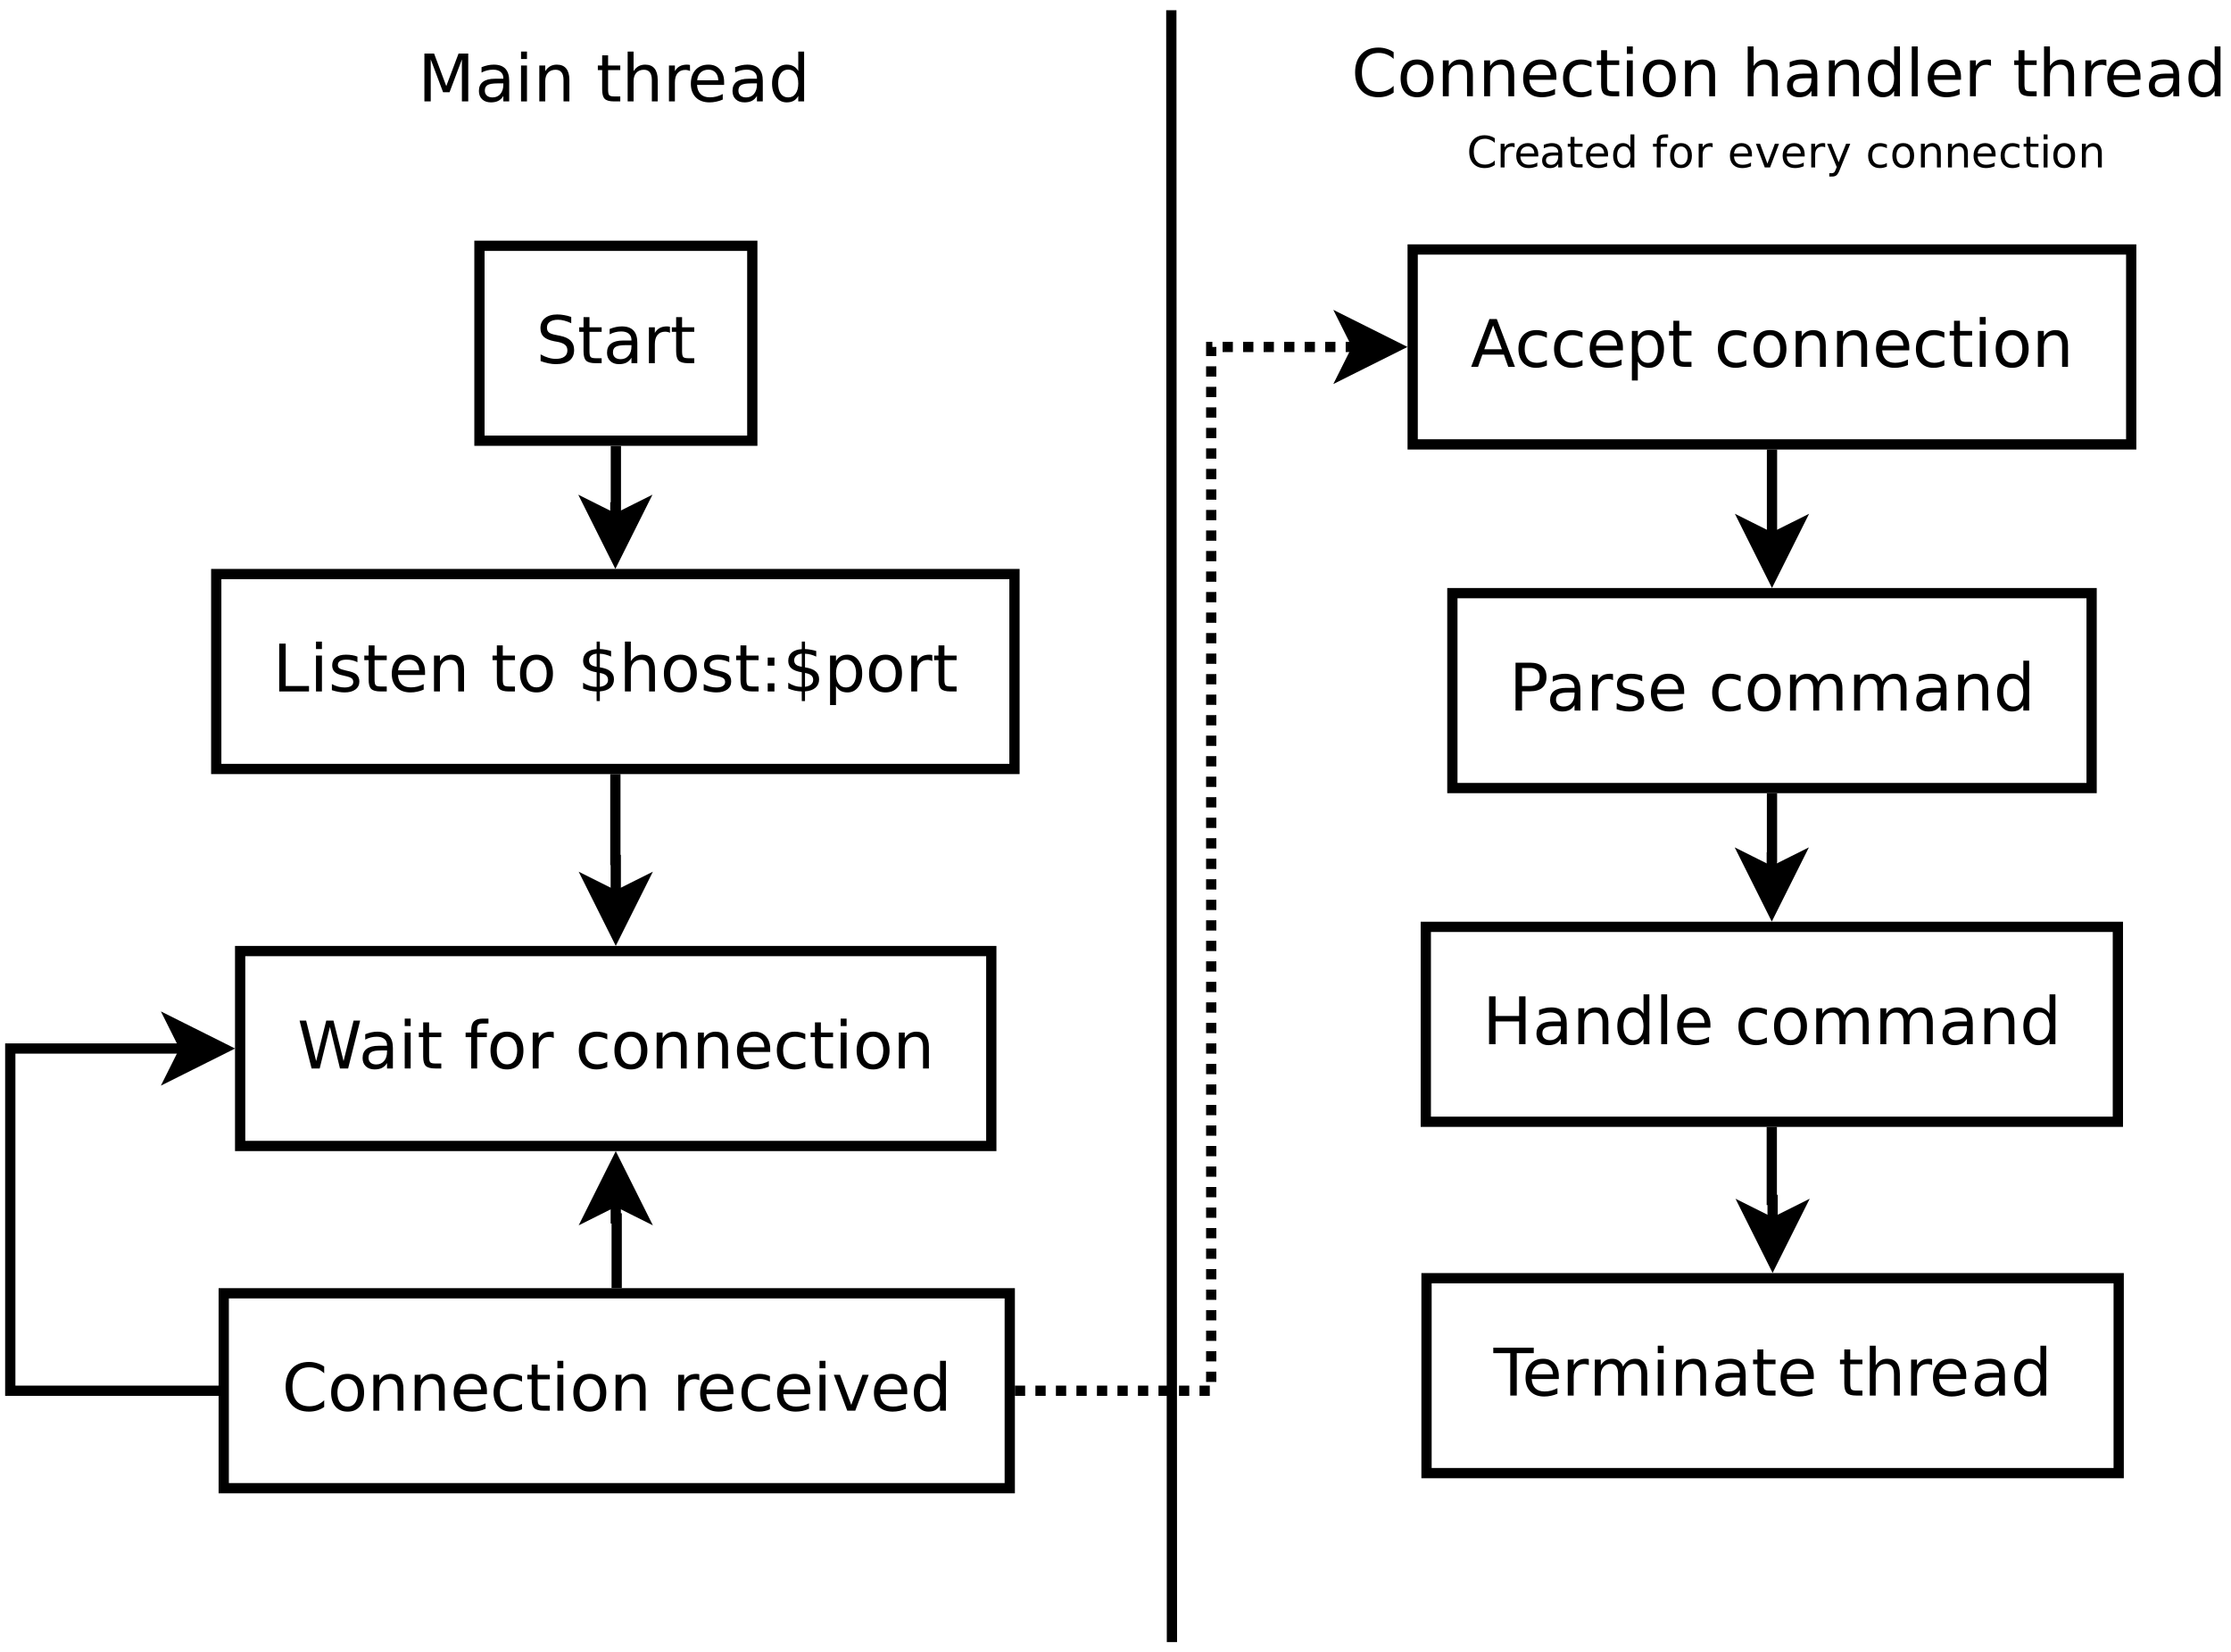 <?xml version="1.0" encoding="UTF-8"?>
<svg xmlns="http://www.w3.org/2000/svg" xmlns:xlink="http://www.w3.org/1999/xlink" width="435pt" height="322pt" viewBox="0 0 435 322" version="1.1">
<defs>
<g>
<symbol overflow="visible" id="glyph0-0">
<path style="stroke:none;" d="M 0.641 2.266 L 0.641 -9.016 L 7.031 -9.016 L 7.031 2.266 Z M 1.359 1.547 L 6.328 1.547 L 6.328 -8.297 L 1.359 -8.297 Z M 1.359 1.547 "/>
</symbol>
<symbol overflow="visible" id="glyph0-1">
<path style="stroke:none;" d="M 6.844 -9.016 L 6.844 -7.797 C 6.363 -8.023 5.91 -8.191 5.484 -8.297 C 5.066 -8.41 4.66 -8.469 4.266 -8.469 C 3.578 -8.469 3.047 -8.332 2.672 -8.062 C 2.297 -7.801 2.109 -7.426 2.109 -6.938 C 2.109 -6.52 2.234 -6.207 2.484 -6 C 2.734 -5.789 3.203 -5.625 3.891 -5.5 L 4.656 -5.344 C 5.594 -5.156 6.285 -4.836 6.734 -4.391 C 7.18 -3.941 7.406 -3.336 7.406 -2.578 C 7.406 -1.672 7.102 -0.984 6.5 -0.516 C 5.895 -0.047 5.008 0.188 3.844 0.188 C 3.395 0.188 2.922 0.133 2.422 0.031 C 1.93 -0.07 1.414 -0.219 0.875 -0.406 L 0.875 -1.719 C 1.395 -1.426 1.898 -1.207 2.391 -1.062 C 2.879 -0.914 3.363 -0.844 3.844 -0.844 C 4.562 -0.844 5.113 -0.984 5.5 -1.266 C 5.895 -1.547 6.094 -1.953 6.094 -2.484 C 6.094 -2.941 5.953 -3.297 5.672 -3.547 C 5.391 -3.805 4.926 -4.004 4.281 -4.141 L 3.516 -4.281 C 2.578 -4.469 1.895 -4.758 1.469 -5.156 C 1.051 -5.562 0.844 -6.117 0.844 -6.828 C 0.844 -7.66 1.133 -8.312 1.719 -8.781 C 2.301 -9.258 3.102 -9.5 4.125 -9.5 C 4.562 -9.5 5.004 -9.457 5.453 -9.375 C 5.91 -9.301 6.375 -9.18 6.844 -9.016 Z M 6.844 -9.016 "/>
</symbol>
<symbol overflow="visible" id="glyph0-2">
<path style="stroke:none;" d="M 2.344 -8.984 L 2.344 -7 L 4.719 -7 L 4.719 -6.109 L 2.344 -6.109 L 2.344 -2.312 C 2.344 -1.738 2.422 -1.367 2.578 -1.203 C 2.734 -1.047 3.051 -0.969 3.531 -0.969 L 4.719 -0.969 L 4.719 0 L 3.531 0 C 2.645 0 2.031 -0.164 1.688 -0.5 C 1.352 -0.832 1.188 -1.438 1.188 -2.312 L 1.188 -6.109 L 0.344 -6.109 L 0.344 -7 L 1.188 -7 L 1.188 -8.984 Z M 2.344 -8.984 "/>
</symbol>
<symbol overflow="visible" id="glyph0-3">
<path style="stroke:none;" d="M 4.391 -3.516 C 3.461 -3.516 2.816 -3.406 2.453 -3.188 C 2.098 -2.977 1.922 -2.617 1.922 -2.109 C 1.922 -1.703 2.051 -1.379 2.312 -1.141 C 2.582 -0.898 2.953 -0.781 3.422 -0.781 C 4.055 -0.781 4.566 -1.004 4.953 -1.453 C 5.336 -1.91 5.531 -2.516 5.531 -3.266 L 5.531 -3.516 Z M 6.672 -4 L 6.672 0 L 5.531 0 L 5.531 -1.062 C 5.27 -0.633 4.941 -0.316 4.547 -0.109 C 4.16 0.086 3.68 0.188 3.109 0.188 C 2.391 0.188 1.816 -0.016 1.391 -0.422 C 0.973 -0.828 0.766 -1.363 0.766 -2.031 C 0.766 -2.82 1.023 -3.414 1.547 -3.812 C 2.078 -4.219 2.867 -4.422 3.922 -4.422 L 5.531 -4.422 L 5.531 -4.531 C 5.531 -5.062 5.352 -5.469 5 -5.75 C 4.656 -6.039 4.172 -6.188 3.547 -6.188 C 3.141 -6.188 2.75 -6.141 2.375 -6.047 C 2 -5.953 1.633 -5.812 1.281 -5.625 L 1.281 -6.672 C 1.695 -6.836 2.102 -6.961 2.5 -7.047 C 2.895 -7.129 3.281 -7.172 3.656 -7.172 C 4.676 -7.172 5.43 -6.906 5.922 -6.375 C 6.422 -5.852 6.672 -5.062 6.672 -4 Z M 6.672 -4 "/>
</symbol>
<symbol overflow="visible" id="glyph0-4">
<path style="stroke:none;" d="M 5.266 -5.922 C 5.129 -5.992 4.984 -6.047 4.828 -6.078 C 4.68 -6.117 4.52 -6.141 4.344 -6.141 C 3.688 -6.141 3.18 -5.926 2.828 -5.5 C 2.484 -5.082 2.312 -4.477 2.312 -3.688 L 2.312 0 L 1.156 0 L 1.156 -7 L 2.312 -7 L 2.312 -5.906 C 2.562 -6.332 2.879 -6.648 3.266 -6.859 C 3.648 -7.066 4.117 -7.172 4.672 -7.172 C 4.754 -7.172 4.844 -7.164 4.938 -7.156 C 5.031 -7.145 5.133 -7.129 5.25 -7.109 Z M 5.266 -5.922 "/>
</symbol>
<symbol overflow="visible" id="glyph0-5">
<path style="stroke:none;" d="M 1.25 -9.328 L 2.516 -9.328 L 2.516 -1.062 L 7.062 -1.062 L 7.062 0 L 1.25 0 Z M 1.25 -9.328 "/>
</symbol>
<symbol overflow="visible" id="glyph0-6">
<path style="stroke:none;" d="M 1.203 -7 L 2.359 -7 L 2.359 0 L 1.203 0 Z M 1.203 -9.719 L 2.359 -9.719 L 2.359 -8.266 L 1.203 -8.266 Z M 1.203 -9.719 "/>
</symbol>
<symbol overflow="visible" id="glyph0-7">
<path style="stroke:none;" d="M 5.672 -6.797 L 5.672 -5.703 C 5.348 -5.867 5.008 -5.992 4.656 -6.078 C 4.301 -6.16 3.938 -6.203 3.562 -6.203 C 3 -6.203 2.57 -6.113 2.281 -5.938 C 2 -5.77 1.859 -5.508 1.859 -5.156 C 1.859 -4.883 1.957 -4.672 2.156 -4.516 C 2.363 -4.367 2.773 -4.227 3.391 -4.094 L 3.781 -4 C 4.602 -3.832 5.188 -3.586 5.531 -3.266 C 5.875 -2.941 6.047 -2.5 6.047 -1.938 C 6.047 -1.281 5.785 -0.758 5.266 -0.375 C 4.754 0 4.051 0.188 3.156 0.188 C 2.781 0.188 2.391 0.148 1.984 0.078 C 1.578 0.004 1.145 -0.102 0.688 -0.25 L 0.688 -1.438 C 1.113 -1.219 1.531 -1.051 1.938 -0.938 C 2.352 -0.832 2.766 -0.781 3.172 -0.781 C 3.711 -0.781 4.129 -0.875 4.422 -1.062 C 4.711 -1.25 4.859 -1.508 4.859 -1.844 C 4.859 -2.156 4.754 -2.395 4.547 -2.562 C 4.336 -2.727 3.875 -2.891 3.156 -3.047 L 2.766 -3.141 C 2.047 -3.285 1.531 -3.516 1.219 -3.828 C 0.906 -4.141 0.75 -4.566 0.75 -5.109 C 0.75 -5.766 0.977 -6.27 1.438 -6.625 C 1.906 -6.988 2.57 -7.172 3.438 -7.172 C 3.852 -7.172 4.25 -7.141 4.625 -7.078 C 5 -7.016 5.348 -6.922 5.672 -6.797 Z M 5.672 -6.797 "/>
</symbol>
<symbol overflow="visible" id="glyph0-8">
<path style="stroke:none;" d="M 7.188 -3.781 L 7.188 -3.219 L 1.906 -3.219 C 1.957 -2.426 2.195 -1.82 2.625 -1.406 C 3.051 -1 3.645 -0.797 4.406 -0.797 C 4.844 -0.797 5.27 -0.848 5.688 -0.953 C 6.102 -1.066 6.516 -1.227 6.922 -1.438 L 6.922 -0.359 C 6.516 -0.18 6.094 -0.047 5.656 0.047 C 5.219 0.141 4.781 0.188 4.344 0.188 C 3.219 0.188 2.328 -0.133 1.672 -0.781 C 1.023 -1.438 0.703 -2.32 0.703 -3.438 C 0.703 -4.582 1.008 -5.488 1.625 -6.156 C 2.25 -6.832 3.086 -7.172 4.141 -7.172 C 5.078 -7.172 5.816 -6.863 6.359 -6.25 C 6.91 -5.645 7.188 -4.82 7.188 -3.781 Z M 6.047 -4.125 C 6.035 -4.75 5.859 -5.25 5.516 -5.625 C 5.172 -6 4.719 -6.188 4.156 -6.188 C 3.508 -6.188 2.992 -6.004 2.609 -5.641 C 2.223 -5.285 2 -4.781 1.938 -4.125 Z M 6.047 -4.125 "/>
</symbol>
<symbol overflow="visible" id="glyph0-9">
<path style="stroke:none;" d="M 7.016 -4.219 L 7.016 0 L 5.875 0 L 5.875 -4.188 C 5.875 -4.852 5.742 -5.348 5.484 -5.672 C 5.223 -6.004 4.836 -6.172 4.328 -6.172 C 3.703 -6.172 3.207 -5.973 2.844 -5.578 C 2.488 -5.18 2.312 -4.641 2.312 -3.953 L 2.312 0 L 1.156 0 L 1.156 -7 L 2.312 -7 L 2.312 -5.906 C 2.594 -6.332 2.914 -6.648 3.281 -6.859 C 3.656 -7.066 4.086 -7.172 4.578 -7.172 C 5.379 -7.172 5.984 -6.922 6.391 -6.422 C 6.805 -5.922 7.016 -5.188 7.016 -4.219 Z M 7.016 -4.219 "/>
</symbol>
<symbol overflow="visible" id="glyph0-10">
<path style="stroke:none;" d=""/>
</symbol>
<symbol overflow="visible" id="glyph0-11">
<path style="stroke:none;" d="M 3.922 -6.188 C 3.305 -6.188 2.816 -5.945 2.453 -5.469 C 2.098 -4.988 1.922 -4.332 1.922 -3.5 C 1.922 -2.656 2.098 -1.992 2.453 -1.516 C 2.805 -1.035 3.297 -0.797 3.922 -0.797 C 4.535 -0.797 5.02 -1.035 5.375 -1.516 C 5.727 -2.004 5.906 -2.664 5.906 -3.5 C 5.906 -4.32 5.727 -4.973 5.375 -5.453 C 5.02 -5.941 4.535 -6.188 3.922 -6.188 Z M 3.922 -7.172 C 4.922 -7.172 5.703 -6.844 6.266 -6.188 C 6.836 -5.539 7.125 -4.645 7.125 -3.5 C 7.125 -2.352 6.836 -1.453 6.266 -0.797 C 5.703 -0.141 4.922 0.188 3.922 0.188 C 2.91 0.188 2.117 -0.141 1.547 -0.797 C 0.984 -1.453 0.703 -2.352 0.703 -3.5 C 0.703 -4.645 0.984 -5.539 1.547 -6.188 C 2.117 -6.844 2.91 -7.172 3.922 -7.172 Z M 3.922 -7.172 "/>
</symbol>
<symbol overflow="visible" id="glyph0-12">
<path style="stroke:none;" d="M 4.328 1.875 L 3.703 1.875 L 3.688 0 C 3.25 -0.008 2.812 -0.062 2.375 -0.156 C 1.938 -0.25 1.5 -0.391 1.062 -0.578 L 1.062 -1.703 C 1.488 -1.43 1.914 -1.227 2.344 -1.094 C 2.781 -0.957 3.234 -0.891 3.703 -0.891 L 3.703 -3.734 C 2.773 -3.891 2.102 -4.145 1.688 -4.5 C 1.27 -4.852 1.062 -5.344 1.062 -5.969 C 1.062 -6.645 1.285 -7.18 1.734 -7.578 C 2.191 -7.973 2.848 -8.195 3.703 -8.25 L 3.703 -9.719 L 4.328 -9.719 L 4.328 -8.266 C 4.711 -8.254 5.086 -8.211 5.453 -8.141 C 5.816 -8.078 6.172 -7.992 6.516 -7.891 L 6.516 -6.797 C 6.172 -6.961 5.816 -7.094 5.453 -7.188 C 5.086 -7.289 4.711 -7.348 4.328 -7.359 L 4.328 -4.703 C 5.273 -4.555 5.969 -4.297 6.406 -3.922 C 6.852 -3.547 7.078 -3.031 7.078 -2.375 C 7.078 -1.676 6.836 -1.125 6.359 -0.719 C 5.891 -0.312 5.211 -0.078 4.328 -0.016 Z M 3.703 -4.812 L 3.703 -7.375 C 3.211 -7.32 2.844 -7.18 2.594 -6.953 C 2.344 -6.734 2.219 -6.441 2.219 -6.078 C 2.219 -5.723 2.332 -5.441 2.562 -5.234 C 2.801 -5.035 3.18 -4.895 3.703 -4.812 Z M 4.328 -3.609 L 4.328 -0.906 C 4.859 -0.977 5.254 -1.129 5.516 -1.359 C 5.785 -1.586 5.922 -1.891 5.922 -2.266 C 5.922 -2.629 5.789 -2.922 5.531 -3.141 C 5.281 -3.359 4.879 -3.516 4.328 -3.609 Z M 4.328 -3.609 "/>
</symbol>
<symbol overflow="visible" id="glyph0-13">
<path style="stroke:none;" d="M 7.016 -4.219 L 7.016 0 L 5.875 0 L 5.875 -4.188 C 5.875 -4.852 5.742 -5.348 5.484 -5.672 C 5.223 -6.004 4.836 -6.172 4.328 -6.172 C 3.703 -6.172 3.207 -5.973 2.844 -5.578 C 2.488 -5.18 2.312 -4.641 2.312 -3.953 L 2.312 0 L 1.156 0 L 1.156 -9.719 L 2.312 -9.719 L 2.312 -5.906 C 2.594 -6.332 2.914 -6.648 3.281 -6.859 C 3.656 -7.066 4.086 -7.172 4.578 -7.172 C 5.379 -7.172 5.984 -6.922 6.391 -6.422 C 6.805 -5.922 7.016 -5.188 7.016 -4.219 Z M 7.016 -4.219 "/>
</symbol>
<symbol overflow="visible" id="glyph0-14">
<path style="stroke:none;" d="M 1.5 -1.594 L 2.812 -1.594 L 2.812 0 L 1.5 0 Z M 1.5 -6.609 L 2.812 -6.609 L 2.812 -5.031 L 1.5 -5.031 Z M 1.5 -6.609 "/>
</symbol>
<symbol overflow="visible" id="glyph0-15">
<path style="stroke:none;" d="M 2.312 -1.047 L 2.312 2.656 L 1.156 2.656 L 1.156 -7 L 2.312 -7 L 2.312 -5.938 C 2.562 -6.352 2.867 -6.66 3.234 -6.859 C 3.598 -7.066 4.039 -7.172 4.562 -7.172 C 5.406 -7.172 6.094 -6.832 6.625 -6.156 C 7.156 -5.477 7.422 -4.594 7.422 -3.5 C 7.422 -2.395 7.156 -1.504 6.625 -0.828 C 6.094 -0.148 5.406 0.188 4.562 0.188 C 4.039 0.188 3.598 0.086 3.234 -0.109 C 2.867 -0.316 2.562 -0.629 2.312 -1.047 Z M 6.234 -3.5 C 6.234 -4.344 6.055 -5.004 5.703 -5.484 C 5.359 -5.961 4.883 -6.203 4.281 -6.203 C 3.664 -6.203 3.18 -5.961 2.828 -5.484 C 2.484 -5.004 2.312 -4.344 2.312 -3.5 C 2.312 -2.645 2.484 -1.977 2.828 -1.5 C 3.18 -1.02 3.664 -0.781 4.281 -0.781 C 4.883 -0.781 5.359 -1.02 5.703 -1.5 C 6.055 -1.977 6.234 -2.645 6.234 -3.5 Z M 6.234 -3.5 "/>
</symbol>
<symbol overflow="visible" id="glyph0-16">
<path style="stroke:none;" d="M 0.422 -9.328 L 1.703 -9.328 L 3.656 -1.438 L 5.625 -9.328 L 7.031 -9.328 L 9 -1.438 L 10.953 -9.328 L 12.234 -9.328 L 9.891 0 L 8.297 0 L 6.344 -8.094 L 4.344 0 L 2.766 0 Z M 0.422 -9.328 "/>
</symbol>
<symbol overflow="visible" id="glyph0-17">
<path style="stroke:none;" d="M 4.75 -9.719 L 4.75 -8.766 L 3.656 -8.766 C 3.238 -8.766 2.945 -8.68 2.781 -8.516 C 2.625 -8.348 2.547 -8.047 2.547 -7.609 L 2.547 -7 L 4.438 -7 L 4.438 -6.109 L 2.547 -6.109 L 2.547 0 L 1.391 0 L 1.391 -6.109 L 0.297 -6.109 L 0.297 -7 L 1.391 -7 L 1.391 -7.484 C 1.391 -8.266 1.57 -8.832 1.938 -9.188 C 2.301 -9.539 2.875 -9.719 3.656 -9.719 Z M 4.75 -9.719 "/>
</symbol>
<symbol overflow="visible" id="glyph0-18">
<path style="stroke:none;" d="M 6.25 -6.734 L 6.25 -5.656 C 5.914 -5.832 5.586 -5.961 5.266 -6.047 C 4.941 -6.141 4.613 -6.188 4.281 -6.188 C 3.531 -6.188 2.945 -5.953 2.531 -5.484 C 2.125 -5.016 1.922 -4.352 1.922 -3.5 C 1.922 -2.645 2.125 -1.977 2.531 -1.5 C 2.945 -1.031 3.531 -0.797 4.281 -0.797 C 4.613 -0.797 4.941 -0.836 5.266 -0.922 C 5.586 -1.016 5.914 -1.148 6.25 -1.328 L 6.25 -0.266 C 5.926 -0.117 5.594 -0.008 5.25 0.062 C 4.906 0.145 4.539 0.188 4.156 0.188 C 3.094 0.188 2.25 -0.145 1.625 -0.812 C 1.008 -1.477 0.703 -2.375 0.703 -3.5 C 0.703 -4.633 1.016 -5.531 1.641 -6.188 C 2.273 -6.844 3.133 -7.172 4.219 -7.172 C 4.57 -7.172 4.914 -7.133 5.25 -7.062 C 5.594 -6.988 5.926 -6.879 6.25 -6.734 Z M 6.25 -6.734 "/>
</symbol>
<symbol overflow="visible" id="glyph0-19">
<path style="stroke:none;" d="M 4.375 -8.078 L 2.656 -3.438 L 6.094 -3.438 Z M 3.656 -9.328 L 5.094 -9.328 L 8.641 0 L 7.328 0 L 6.484 -2.391 L 2.281 -2.391 L 1.438 0 L 0.094 0 Z M 3.656 -9.328 "/>
</symbol>
<symbol overflow="visible" id="glyph0-20">
<path style="stroke:none;" d="M 8.234 -8.609 L 8.234 -7.281 C 7.816 -7.676 7.363 -7.969 6.875 -8.156 C 6.395 -8.352 5.883 -8.453 5.344 -8.453 C 4.281 -8.453 3.461 -8.125 2.891 -7.469 C 2.328 -6.82 2.047 -5.883 2.047 -4.656 C 2.047 -3.426 2.328 -2.484 2.891 -1.828 C 3.461 -1.18 4.281 -0.859 5.344 -0.859 C 5.883 -0.859 6.395 -0.953 6.875 -1.141 C 7.363 -1.336 7.816 -1.633 8.234 -2.031 L 8.234 -0.719 C 7.797 -0.414 7.328 -0.188 6.828 -0.031 C 6.336 0.113 5.82 0.188 5.281 0.188 C 3.863 0.188 2.75 -0.242 1.938 -1.109 C 1.125 -1.973 0.719 -3.156 0.719 -4.656 C 0.719 -6.156 1.125 -7.336 1.938 -8.203 C 2.75 -9.066 3.863 -9.5 5.281 -9.5 C 5.832 -9.5 6.352 -9.422 6.844 -9.266 C 7.344 -9.117 7.805 -8.898 8.234 -8.609 Z M 8.234 -8.609 "/>
</symbol>
<symbol overflow="visible" id="glyph0-21">
<path style="stroke:none;" d="M 0.375 -7 L 1.594 -7 L 3.781 -1.125 L 5.969 -7 L 7.188 -7 L 4.562 0 L 3 0 Z M 0.375 -7 "/>
</symbol>
<symbol overflow="visible" id="glyph0-22">
<path style="stroke:none;" d="M 5.812 -5.938 L 5.812 -9.719 L 6.953 -9.719 L 6.953 0 L 5.812 0 L 5.812 -1.047 C 5.57 -0.629 5.266 -0.316 4.891 -0.109 C 4.523 0.086 4.082 0.188 3.562 0.188 C 2.719 0.188 2.031 -0.148 1.5 -0.828 C 0.969 -1.504 0.703 -2.395 0.703 -3.5 C 0.703 -4.594 0.969 -5.477 1.5 -6.156 C 2.031 -6.832 2.719 -7.172 3.562 -7.172 C 4.082 -7.172 4.523 -7.066 4.891 -6.859 C 5.266 -6.66 5.57 -6.352 5.812 -5.938 Z M 1.891 -3.5 C 1.891 -2.645 2.062 -1.977 2.406 -1.5 C 2.758 -1.02 3.238 -0.781 3.844 -0.781 C 4.457 -0.781 4.938 -1.02 5.281 -1.5 C 5.633 -1.977 5.812 -2.645 5.812 -3.5 C 5.812 -4.344 5.633 -5.004 5.281 -5.484 C 4.938 -5.961 4.457 -6.203 3.844 -6.203 C 3.238 -6.203 2.758 -5.961 2.406 -5.484 C 2.062 -5.004 1.891 -4.344 1.891 -3.5 Z M 1.891 -3.5 "/>
</symbol>
<symbol overflow="visible" id="glyph0-23">
<path style="stroke:none;" d="M 1.25 -9.328 L 3.141 -9.328 L 5.516 -2.984 L 7.906 -9.328 L 9.797 -9.328 L 9.797 0 L 8.562 0 L 8.562 -8.188 L 6.156 -1.797 L 4.891 -1.797 L 2.484 -8.188 L 2.484 0 L 1.25 0 Z M 1.25 -9.328 "/>
</symbol>
<symbol overflow="visible" id="glyph0-24">
<path style="stroke:none;" d="M 1.203 -9.719 L 2.359 -9.719 L 2.359 0 L 1.203 0 Z M 1.203 -9.719 "/>
</symbol>
<symbol overflow="visible" id="glyph0-25">
<path style="stroke:none;" d="M 2.516 -8.297 L 2.516 -4.781 L 4.109 -4.781 C 4.691 -4.781 5.145 -4.93 5.469 -5.234 C 5.789 -5.547 5.953 -5.984 5.953 -6.547 C 5.953 -7.098 5.789 -7.523 5.469 -7.828 C 5.145 -8.141 4.691 -8.297 4.109 -8.297 Z M 1.25 -9.328 L 4.109 -9.328 C 5.148 -9.328 5.938 -9.086 6.469 -8.609 C 7.008 -8.141 7.281 -7.453 7.281 -6.547 C 7.281 -5.617 7.008 -4.922 6.469 -4.453 C 5.938 -3.984 5.148 -3.75 4.109 -3.75 L 2.516 -3.75 L 2.516 0 L 1.25 0 Z M 1.25 -9.328 "/>
</symbol>
<symbol overflow="visible" id="glyph0-26">
<path style="stroke:none;" d="M 6.656 -5.656 C 6.938 -6.164 7.273 -6.547 7.672 -6.797 C 8.078 -7.047 8.551 -7.172 9.094 -7.172 C 9.82 -7.172 10.383 -6.914 10.781 -6.406 C 11.176 -5.895 11.375 -5.164 11.375 -4.219 L 11.375 0 L 10.219 0 L 10.219 -4.188 C 10.219 -4.852 10.098 -5.348 9.859 -5.672 C 9.629 -6.004 9.27 -6.172 8.781 -6.172 C 8.188 -6.172 7.711 -5.973 7.359 -5.578 C 7.016 -5.18 6.844 -4.641 6.844 -3.953 L 6.844 0 L 5.688 0 L 5.688 -4.188 C 5.688 -4.863 5.566 -5.363 5.328 -5.688 C 5.098 -6.008 4.734 -6.172 4.234 -6.172 C 3.648 -6.172 3.18 -5.969 2.828 -5.562 C 2.484 -5.164 2.312 -4.629 2.312 -3.953 L 2.312 0 L 1.156 0 L 1.156 -7 L 2.312 -7 L 2.312 -5.906 C 2.582 -6.332 2.898 -6.648 3.266 -6.859 C 3.629 -7.066 4.062 -7.172 4.562 -7.172 C 5.07 -7.172 5.504 -7.039 5.859 -6.781 C 6.223 -6.52 6.488 -6.145 6.656 -5.656 Z M 6.656 -5.656 "/>
</symbol>
<symbol overflow="visible" id="glyph0-27">
<path style="stroke:none;" d="M 1.25 -9.328 L 2.516 -9.328 L 2.516 -5.5 L 7.109 -5.5 L 7.109 -9.328 L 8.359 -9.328 L 8.359 0 L 7.109 0 L 7.109 -4.438 L 2.516 -4.438 L 2.516 0 L 1.25 0 Z M 1.25 -9.328 "/>
</symbol>
<symbol overflow="visible" id="glyph0-28">
<path style="stroke:none;" d="M -0.031 -9.328 L 7.859 -9.328 L 7.859 -8.266 L 4.547 -8.266 L 4.547 0 L 3.281 0 L 3.281 -8.266 L -0.031 -8.266 Z M -0.031 -9.328 "/>
</symbol>
<symbol overflow="visible" id="glyph1-0">
<path style="stroke:none;" d="M 0.422 1.5 L 0.422 -5.969 L 4.656 -5.969 L 4.656 1.5 Z M 0.891 1.031 L 4.188 1.031 L 4.188 -5.5 L 0.891 -5.5 Z M 0.891 1.031 "/>
</symbol>
<symbol overflow="visible" id="glyph1-1">
<path style="stroke:none;" d="M 5.453 -5.703 L 5.453 -4.812 C 5.172 -5.07 4.867 -5.266 4.547 -5.391 C 4.234 -5.523 3.898 -5.594 3.547 -5.594 C 2.836 -5.594 2.297 -5.375 1.922 -4.938 C 1.547 -4.508 1.359 -3.891 1.359 -3.078 C 1.359 -2.266 1.547 -1.641 1.922 -1.203 C 2.297 -0.773 2.836 -0.562 3.547 -0.562 C 3.898 -0.562 4.234 -0.625 4.547 -0.75 C 4.867 -0.883 5.172 -1.082 5.453 -1.344 L 5.453 -0.469 C 5.16 -0.27 4.848 -0.117 4.516 -0.016 C 4.191 0.078 3.848 0.125 3.484 0.125 C 2.555 0.125 1.82 -0.16 1.281 -0.734 C 0.738 -1.305 0.469 -2.086 0.469 -3.078 C 0.469 -4.066 0.738 -4.848 1.281 -5.422 C 1.82 -5.992 2.555 -6.281 3.484 -6.281 C 3.859 -6.281 4.207 -6.227 4.531 -6.125 C 4.863 -6.031 5.172 -5.891 5.453 -5.703 Z M 5.453 -5.703 "/>
</symbol>
<symbol overflow="visible" id="glyph1-2">
<path style="stroke:none;" d="M 3.484 -3.922 C 3.398 -3.973 3.305 -4.008 3.203 -4.031 C 3.098 -4.051 2.988 -4.062 2.875 -4.062 C 2.438 -4.062 2.102 -3.922 1.875 -3.641 C 1.645 -3.359 1.531 -2.957 1.531 -2.438 L 1.531 0 L 0.766 0 L 0.766 -4.625 L 1.531 -4.625 L 1.531 -3.906 C 1.695 -4.188 1.906 -4.395 2.156 -4.531 C 2.414 -4.676 2.727 -4.75 3.094 -4.75 C 3.145 -4.75 3.203 -4.742 3.266 -4.734 C 3.328 -4.723 3.398 -4.711 3.484 -4.703 Z M 3.484 -3.922 "/>
</symbol>
<symbol overflow="visible" id="glyph1-3">
<path style="stroke:none;" d="M 4.766 -2.5 L 4.766 -2.141 L 1.266 -2.141 C 1.297 -1.609 1.453 -1.207 1.734 -0.938 C 2.016 -0.664 2.41 -0.531 2.922 -0.531 C 3.211 -0.531 3.492 -0.562 3.766 -0.625 C 4.035 -0.695 4.305 -0.805 4.578 -0.953 L 4.578 -0.234 C 4.305 -0.117 4.023 -0.031 3.734 0.031 C 3.453 0.094 3.164 0.125 2.875 0.125 C 2.133 0.125 1.547 -0.086 1.109 -0.516 C 0.68 -0.953 0.469 -1.535 0.469 -2.266 C 0.469 -3.023 0.672 -3.629 1.078 -4.078 C 1.492 -4.523 2.047 -4.75 2.734 -4.75 C 3.359 -4.75 3.852 -4.547 4.219 -4.141 C 4.582 -3.742 4.766 -3.195 4.766 -2.5 Z M 4 -2.734 C 3.988 -3.148 3.867 -3.477 3.641 -3.719 C 3.422 -3.969 3.125 -4.094 2.75 -4.094 C 2.32 -4.094 1.977 -3.973 1.719 -3.734 C 1.469 -3.492 1.32 -3.156 1.281 -2.719 Z M 4 -2.734 "/>
</symbol>
<symbol overflow="visible" id="glyph1-4">
<path style="stroke:none;" d="M 2.906 -2.328 C 2.289 -2.328 1.863 -2.254 1.625 -2.109 C 1.383 -1.973 1.266 -1.734 1.266 -1.391 C 1.266 -1.129 1.352 -0.914 1.531 -0.75 C 1.707 -0.594 1.953 -0.516 2.266 -0.516 C 2.68 -0.516 3.016 -0.664 3.266 -0.969 C 3.523 -1.27 3.656 -1.664 3.656 -2.156 L 3.656 -2.328 Z M 4.422 -2.641 L 4.422 0 L 3.656 0 L 3.656 -0.703 C 3.488 -0.422 3.273 -0.211 3.016 -0.078 C 2.754 0.055 2.438 0.125 2.062 0.125 C 1.582 0.125 1.203 -0.004 0.922 -0.266 C 0.648 -0.535 0.516 -0.895 0.516 -1.344 C 0.516 -1.863 0.688 -2.254 1.031 -2.516 C 1.383 -2.785 1.906 -2.922 2.594 -2.922 L 3.656 -2.922 L 3.656 -3 C 3.656 -3.344 3.539 -3.609 3.312 -3.797 C 3.082 -3.992 2.758 -4.094 2.344 -4.094 C 2.082 -4.094 1.82 -4.062 1.562 -4 C 1.312 -3.938 1.07 -3.844 0.844 -3.719 L 0.844 -4.422 C 1.125 -4.523 1.395 -4.602 1.656 -4.656 C 1.914 -4.719 2.172 -4.75 2.422 -4.75 C 3.086 -4.75 3.586 -4.57 3.922 -4.219 C 4.254 -3.875 4.422 -3.348 4.422 -2.641 Z M 4.422 -2.641 "/>
</symbol>
<symbol overflow="visible" id="glyph1-5">
<path style="stroke:none;" d="M 1.547 -5.953 L 1.547 -4.625 L 3.125 -4.625 L 3.125 -4.047 L 1.547 -4.047 L 1.547 -1.531 C 1.547 -1.145 1.598 -0.898 1.703 -0.797 C 1.805 -0.691 2.02 -0.641 2.344 -0.641 L 3.125 -0.641 L 3.125 0 L 2.344 0 C 1.75 0 1.336 -0.109 1.109 -0.328 C 0.891 -0.547 0.781 -0.945 0.781 -1.531 L 0.781 -4.047 L 0.234 -4.047 L 0.234 -4.625 L 0.781 -4.625 L 0.781 -5.953 Z M 1.547 -5.953 "/>
</symbol>
<symbol overflow="visible" id="glyph1-6">
<path style="stroke:none;" d="M 3.844 -3.922 L 3.844 -6.438 L 4.609 -6.438 L 4.609 0 L 3.844 0 L 3.844 -0.688 C 3.688 -0.414 3.484 -0.211 3.234 -0.078 C 2.992 0.055 2.703 0.125 2.359 0.125 C 1.797 0.125 1.336 -0.098 0.984 -0.547 C 0.641 -0.992 0.469 -1.582 0.469 -2.312 C 0.469 -3.039 0.641 -3.629 0.984 -4.078 C 1.336 -4.523 1.797 -4.75 2.359 -4.75 C 2.703 -4.75 2.992 -4.68 3.234 -4.547 C 3.484 -4.41 3.688 -4.203 3.844 -3.922 Z M 1.25 -2.312 C 1.25 -1.75 1.363 -1.305 1.594 -0.984 C 1.82 -0.672 2.141 -0.516 2.547 -0.516 C 2.953 -0.516 3.27 -0.672 3.5 -0.984 C 3.727 -1.305 3.844 -1.75 3.844 -2.312 C 3.844 -2.875 3.727 -3.312 3.5 -3.625 C 3.27 -3.945 2.953 -4.109 2.547 -4.109 C 2.141 -4.109 1.82 -3.945 1.594 -3.625 C 1.363 -3.312 1.25 -2.875 1.25 -2.312 Z M 1.25 -2.312 "/>
</symbol>
<symbol overflow="visible" id="glyph1-7">
<path style="stroke:none;" d=""/>
</symbol>
<symbol overflow="visible" id="glyph1-8">
<path style="stroke:none;" d="M 3.141 -6.438 L 3.141 -5.797 L 2.422 -5.797 C 2.141 -5.797 1.945 -5.738 1.844 -5.625 C 1.738 -5.52 1.688 -5.328 1.688 -5.047 L 1.688 -4.625 L 2.938 -4.625 L 2.938 -4.047 L 1.688 -4.047 L 1.688 0 L 0.922 0 L 0.922 -4.047 L 0.188 -4.047 L 0.188 -4.625 L 0.922 -4.625 L 0.922 -4.953 C 0.922 -5.473 1.039 -5.848 1.281 -6.078 C 1.52 -6.316 1.898 -6.438 2.422 -6.438 Z M 3.141 -6.438 "/>
</symbol>
<symbol overflow="visible" id="glyph1-9">
<path style="stroke:none;" d="M 2.594 -4.094 C 2.188 -4.094 1.863 -3.93 1.625 -3.609 C 1.383 -3.297 1.266 -2.863 1.266 -2.312 C 1.266 -1.758 1.383 -1.32 1.625 -1 C 1.863 -0.688 2.188 -0.531 2.594 -0.531 C 3 -0.531 3.316 -0.688 3.547 -1 C 3.785 -1.32 3.906 -1.758 3.906 -2.312 C 3.906 -2.863 3.785 -3.297 3.547 -3.609 C 3.316 -3.93 3 -4.094 2.594 -4.094 Z M 2.594 -4.75 C 3.25 -4.75 3.766 -4.531 4.141 -4.094 C 4.523 -3.664 4.719 -3.07 4.719 -2.312 C 4.719 -1.551 4.523 -0.953 4.141 -0.516 C 3.766 -0.086 3.25 0.125 2.594 0.125 C 1.926 0.125 1.406 -0.086 1.031 -0.516 C 0.656 -0.953 0.469 -1.551 0.469 -2.312 C 0.469 -3.07 0.656 -3.664 1.031 -4.094 C 1.406 -4.531 1.926 -4.75 2.594 -4.75 Z M 2.594 -4.75 "/>
</symbol>
<symbol overflow="visible" id="glyph1-10">
<path style="stroke:none;" d="M 0.25 -4.625 L 1.062 -4.625 L 2.5 -0.75 L 3.953 -4.625 L 4.766 -4.625 L 3.016 0 L 1.984 0 Z M 0.25 -4.625 "/>
</symbol>
<symbol overflow="visible" id="glyph1-11">
<path style="stroke:none;" d="M 2.719 0.438 C 2.508 0.977 2.301 1.332 2.094 1.5 C 1.895 1.676 1.625 1.766 1.281 1.766 L 0.672 1.766 L 0.672 1.125 L 1.109 1.125 C 1.328 1.125 1.492 1.07 1.609 0.969 C 1.723 0.875 1.848 0.641 1.984 0.266 L 2.125 -0.078 L 0.25 -4.625 L 1.062 -4.625 L 2.5 -1.016 L 3.953 -4.625 L 4.766 -4.625 Z M 2.719 0.438 "/>
</symbol>
<symbol overflow="visible" id="glyph1-12">
<path style="stroke:none;" d="M 4.125 -4.453 L 4.125 -3.75 C 3.914 -3.863 3.703 -3.945 3.484 -4 C 3.266 -4.062 3.047 -4.094 2.828 -4.094 C 2.336 -4.094 1.953 -3.938 1.672 -3.625 C 1.398 -3.312 1.266 -2.875 1.266 -2.312 C 1.266 -1.75 1.398 -1.312 1.672 -1 C 1.953 -0.688 2.336 -0.531 2.828 -0.531 C 3.047 -0.531 3.266 -0.555 3.484 -0.609 C 3.703 -0.672 3.914 -0.758 4.125 -0.875 L 4.125 -0.172 C 3.914 -0.078 3.695 -0.004 3.469 0.047 C 3.238 0.098 3 0.125 2.75 0.125 C 2.051 0.125 1.492 -0.094 1.078 -0.531 C 0.672 -0.969 0.469 -1.562 0.469 -2.312 C 0.469 -3.062 0.676 -3.656 1.094 -4.094 C 1.508 -4.531 2.078 -4.75 2.797 -4.75 C 3.023 -4.75 3.25 -4.723 3.469 -4.672 C 3.695 -4.617 3.914 -4.547 4.125 -4.453 Z M 4.125 -4.453 "/>
</symbol>
<symbol overflow="visible" id="glyph1-13">
<path style="stroke:none;" d="M 4.641 -2.797 L 4.641 0 L 3.891 0 L 3.891 -2.766 C 3.891 -3.203 3.801 -3.531 3.625 -3.75 C 3.457 -3.969 3.203 -4.078 2.859 -4.078 C 2.453 -4.078 2.129 -3.945 1.891 -3.688 C 1.648 -3.426 1.531 -3.07 1.531 -2.625 L 1.531 0 L 0.766 0 L 0.766 -4.625 L 1.531 -4.625 L 1.531 -3.906 C 1.719 -4.188 1.93 -4.395 2.172 -4.531 C 2.422 -4.676 2.707 -4.75 3.031 -4.75 C 3.562 -4.75 3.961 -4.582 4.234 -4.25 C 4.504 -3.914 4.641 -3.43 4.641 -2.797 Z M 4.641 -2.797 "/>
</symbol>
<symbol overflow="visible" id="glyph1-14">
<path style="stroke:none;" d="M 0.797 -4.625 L 1.562 -4.625 L 1.562 0 L 0.797 0 Z M 0.797 -6.438 L 1.562 -6.438 L 1.562 -5.469 L 0.797 -5.469 Z M 0.797 -6.438 "/>
</symbol>
</g>
</defs>
<g id="surface67700">
<rect x="0" y="0" width="435" height="322" style="fill:rgb(100%,100%,100%);fill-opacity:1;stroke:none;"/>
<path style="fill-rule:evenodd;fill:rgb(100%,100%,100%);fill-opacity:1;stroke-width:0.1;stroke-linecap:butt;stroke-linejoin:miter;stroke:rgb(0%,0%,0%);stroke-opacity:1;stroke-miterlimit:10;" d="M 21.975 10.775 L 24.635 10.775 L 24.635 12.675 L 21.975 12.675 Z M 21.975 10.775 " transform="matrix(20,0,0,20,-346.017,-167.581)"/>
<g style="fill:rgb(0%,0%,0%);fill-opacity:1;">
  <use xlink:href="#glyph0-1" x="104.535" y="70.807"/>
  <use xlink:href="#glyph0-2" x="112.591" y="70.807"/>
  <use xlink:href="#glyph0-3" x="117.591" y="70.807"/>
  <use xlink:href="#glyph0-4" x="125.368" y="70.807"/>
  <use xlink:href="#glyph0-2" x="130.646" y="70.807"/>
</g>
<path style="fill-rule:evenodd;fill:rgb(100%,100%,100%);fill-opacity:1;stroke-width:0.1;stroke-linecap:butt;stroke-linejoin:miter;stroke:rgb(0%,0%,0%);stroke-opacity:1;stroke-miterlimit:10;" d="M 19.409 13.975 L 27.191 13.975 L 27.191 15.875 L 19.409 15.875 Z M 19.409 13.975 " transform="matrix(20,0,0,20,-346.017,-167.581)"/>
<g style="fill:rgb(0%,0%,0%);fill-opacity:1;">
  <use xlink:href="#glyph0-5" x="53.188" y="134.807"/>
  <use xlink:href="#glyph0-6" x="60.41" y="134.807"/>
  <use xlink:href="#glyph0-7" x="64.021" y="134.807"/>
  <use xlink:href="#glyph0-2" x="70.688" y="134.807"/>
  <use xlink:href="#glyph0-8" x="75.688" y="134.807"/>
  <use xlink:href="#glyph0-9" x="83.465" y="134.807"/>
  <use xlink:href="#glyph0-10" x="91.521" y="134.807"/>
  <use xlink:href="#glyph0-2" x="95.688" y="134.807"/>
  <use xlink:href="#glyph0-11" x="100.688" y="134.807"/>
  <use xlink:href="#glyph0-10" x="108.465" y="134.807"/>
  <use xlink:href="#glyph0-12" x="112.632" y="134.807"/>
  <use xlink:href="#glyph0-13" x="120.688" y="134.807"/>
  <use xlink:href="#glyph0-11" x="128.743" y="134.807"/>
  <use xlink:href="#glyph0-7" x="136.521" y="134.807"/>
  <use xlink:href="#glyph0-2" x="143.188" y="134.807"/>
  <use xlink:href="#glyph0-14" x="148.188" y="134.807"/>
  <use xlink:href="#glyph0-12" x="152.632" y="134.807"/>
  <use xlink:href="#glyph0-15" x="160.688" y="134.807"/>
  <use xlink:href="#glyph0-11" x="168.743" y="134.807"/>
  <use xlink:href="#glyph0-4" x="176.521" y="134.807"/>
  <use xlink:href="#glyph0-2" x="181.799" y="134.807"/>
</g>
<path style="fill:none;stroke-width:0.1;stroke-linecap:butt;stroke-linejoin:miter;stroke:rgb(0%,0%,0%);stroke-opacity:1;stroke-miterlimit:10;" d="M 23.305 12.726 L 23.305 13.325 L 23.3 13.325 L 23.3 13.438 " transform="matrix(20,0,0,20,-346.017,-167.581)"/>
<path style="fill-rule:evenodd;fill:rgb(0%,0%,0%);fill-opacity:1;stroke-width:0.1;stroke-linecap:butt;stroke-linejoin:miter;stroke:rgb(0%,0%,0%);stroke-opacity:1;stroke-miterlimit:10;" d="M 23.3 13.813 L 23.05 13.313 L 23.3 13.438 L 23.55 13.313 Z M 23.3 13.813 " transform="matrix(20,0,0,20,-346.017,-167.581)"/>
<path style="fill-rule:evenodd;fill:rgb(100%,100%,100%);fill-opacity:1;stroke-width:0.1;stroke-linecap:butt;stroke-linejoin:miter;stroke:rgb(0%,0%,0%);stroke-opacity:1;stroke-miterlimit:10;" d="M 19.642 17.65 L 26.965 17.65 L 26.965 19.55 L 19.642 19.55 Z M 19.642 17.65 " transform="matrix(20,0,0,20,-346.017,-167.581)"/>
<g style="fill:rgb(0%,0%,0%);fill-opacity:1;">
  <use xlink:href="#glyph0-16" x="57.988" y="208.307"/>
  <use xlink:href="#glyph0-3" x="69.933" y="208.307"/>
  <use xlink:href="#glyph0-6" x="77.711" y="208.307"/>
  <use xlink:href="#glyph0-2" x="81.322" y="208.307"/>
  <use xlink:href="#glyph0-10" x="86.322" y="208.307"/>
  <use xlink:href="#glyph0-17" x="90.488" y="208.307"/>
  <use xlink:href="#glyph0-11" x="94.933" y="208.307"/>
  <use xlink:href="#glyph0-4" x="102.711" y="208.307"/>
  <use xlink:href="#glyph0-10" x="107.988" y="208.307"/>
  <use xlink:href="#glyph0-18" x="112.155" y="208.307"/>
  <use xlink:href="#glyph0-11" x="119.099" y="208.307"/>
  <use xlink:href="#glyph0-9" x="126.877" y="208.307"/>
  <use xlink:href="#glyph0-9" x="134.933" y="208.307"/>
  <use xlink:href="#glyph0-8" x="142.988" y="208.307"/>
  <use xlink:href="#glyph0-18" x="150.766" y="208.307"/>
  <use xlink:href="#glyph0-2" x="157.711" y="208.307"/>
  <use xlink:href="#glyph0-6" x="162.711" y="208.307"/>
  <use xlink:href="#glyph0-11" x="166.322" y="208.307"/>
  <use xlink:href="#glyph0-9" x="174.099" y="208.307"/>
</g>
<path style="fill:none;stroke-width:0.1;stroke-linecap:butt;stroke-linejoin:miter;stroke:rgb(0%,0%,0%);stroke-opacity:1;stroke-miterlimit:10;" d="M 23.3 15.925 L 23.3 16.762 L 23.304 16.762 L 23.304 17.113 " transform="matrix(20,0,0,20,-346.017,-167.581)"/>
<path style="fill-rule:evenodd;fill:rgb(0%,0%,0%);fill-opacity:1;stroke-width:0.1;stroke-linecap:butt;stroke-linejoin:miter;stroke:rgb(0%,0%,0%);stroke-opacity:1;stroke-miterlimit:10;" d="M 23.304 17.488 L 23.054 16.988 L 23.304 17.113 L 23.554 16.988 Z M 23.304 17.488 " transform="matrix(20,0,0,20,-346.017,-167.581)"/>
<path style="fill-rule:evenodd;fill:rgb(100%,100%,100%);fill-opacity:1;stroke-width:0.1;stroke-linecap:butt;stroke-linejoin:miter;stroke:rgb(0%,0%,0%);stroke-opacity:1;stroke-miterlimit:10;" d="M 31.073 10.811 L 38.078 10.811 L 38.078 12.711 L 31.073 12.711 Z M 31.073 10.811 " transform="matrix(20,0,0,20,-346.017,-167.581)"/>
<g style="fill:rgb(0%,0%,0%);fill-opacity:1;">
  <use xlink:href="#glyph0-19" x="286.75" y="71.525"/>
  <use xlink:href="#glyph0-18" x="295.361" y="71.525"/>
  <use xlink:href="#glyph0-18" x="302.306" y="71.525"/>
  <use xlink:href="#glyph0-8" x="309.25" y="71.525"/>
  <use xlink:href="#glyph0-15" x="317.028" y="71.525"/>
  <use xlink:href="#glyph0-2" x="325.083" y="71.525"/>
  <use xlink:href="#glyph0-10" x="330.083" y="71.525"/>
  <use xlink:href="#glyph0-18" x="334.25" y="71.525"/>
  <use xlink:href="#glyph0-11" x="341.194" y="71.525"/>
  <use xlink:href="#glyph0-9" x="348.972" y="71.525"/>
  <use xlink:href="#glyph0-9" x="357.028" y="71.525"/>
  <use xlink:href="#glyph0-8" x="365.083" y="71.525"/>
  <use xlink:href="#glyph0-18" x="372.861" y="71.525"/>
  <use xlink:href="#glyph0-2" x="379.806" y="71.525"/>
  <use xlink:href="#glyph0-6" x="384.806" y="71.525"/>
  <use xlink:href="#glyph0-11" x="388.417" y="71.525"/>
  <use xlink:href="#glyph0-9" x="396.194" y="71.525"/>
</g>
<path style="fill-rule:evenodd;fill:rgb(100%,100%,100%);fill-opacity:1;stroke-width:0.1;stroke-linecap:butt;stroke-linejoin:miter;stroke:rgb(0%,0%,0%);stroke-opacity:1;stroke-miterlimit:10;" d="M 19.482 20.986 L 27.145 20.986 L 27.145 22.886 L 19.482 22.886 Z M 19.482 20.986 " transform="matrix(20,0,0,20,-346.017,-167.581)"/>
<g style="fill:rgb(0%,0%,0%);fill-opacity:1;">
  <use xlink:href="#glyph0-20" x="54.977" y="275.025"/>
  <use xlink:href="#glyph0-11" x="63.865" y="275.025"/>
  <use xlink:href="#glyph0-9" x="71.643" y="275.025"/>
  <use xlink:href="#glyph0-9" x="79.699" y="275.025"/>
  <use xlink:href="#glyph0-8" x="87.754" y="275.025"/>
  <use xlink:href="#glyph0-18" x="95.532" y="275.025"/>
  <use xlink:href="#glyph0-2" x="102.477" y="275.025"/>
  <use xlink:href="#glyph0-6" x="107.477" y="275.025"/>
  <use xlink:href="#glyph0-11" x="111.088" y="275.025"/>
  <use xlink:href="#glyph0-9" x="118.865" y="275.025"/>
  <use xlink:href="#glyph0-10" x="126.921" y="275.025"/>
  <use xlink:href="#glyph0-4" x="131.088" y="275.025"/>
  <use xlink:href="#glyph0-8" x="135.81" y="275.025"/>
  <use xlink:href="#glyph0-18" x="143.865" y="275.025"/>
  <use xlink:href="#glyph0-8" x="150.81" y="275.025"/>
  <use xlink:href="#glyph0-6" x="158.588" y="275.025"/>
  <use xlink:href="#glyph0-21" x="162.199" y="275.025"/>
  <use xlink:href="#glyph0-8" x="169.699" y="275.025"/>
  <use xlink:href="#glyph0-22" x="177.477" y="275.025"/>
</g>
<path style="fill:none;stroke-width:0.1;stroke-linecap:butt;stroke-linejoin:miter;stroke:rgb(0%,0%,0%);stroke-opacity:1;stroke-miterlimit:10;" d="M 23.313 20.936 L 23.313 20.256 L 23.304 20.256 L 23.304 20.087 " transform="matrix(20,0,0,20,-346.017,-167.581)"/>
<path style="fill-rule:evenodd;fill:rgb(0%,0%,0%);fill-opacity:1;stroke-width:0.1;stroke-linecap:butt;stroke-linejoin:miter;stroke:rgb(0%,0%,0%);stroke-opacity:1;stroke-miterlimit:10;" d="M 23.304 19.712 L 23.554 20.212 L 23.304 20.087 L 23.054 20.212 Z M 23.304 19.712 " transform="matrix(20,0,0,20,-346.017,-167.581)"/>
<path style="fill:none;stroke-width:0.1;stroke-linecap:butt;stroke-linejoin:miter;stroke:rgb(0%,0%,0%);stroke-opacity:1;stroke-miterlimit:10;" d="M 19.482 21.936 L 17.401 21.936 L 17.401 18.6 L 19.106 18.6 " transform="matrix(20,0,0,20,-346.017,-167.581)"/>
<path style="fill-rule:evenodd;fill:rgb(0%,0%,0%);fill-opacity:1;stroke-width:0.1;stroke-linecap:butt;stroke-linejoin:miter;stroke:rgb(0%,0%,0%);stroke-opacity:1;stroke-miterlimit:10;" d="M 19.481 18.6 L 18.981 18.85 L 19.106 18.6 L 18.981 18.35 Z M 19.481 18.6 " transform="matrix(20,0,0,20,-346.017,-167.581)"/>
<path style="fill:none;stroke-width:0.1;stroke-linecap:butt;stroke-linejoin:miter;stroke:rgb(0%,0%,0%);stroke-opacity:1;stroke-miterlimit:10;" d="M 28.72 8.479 L 28.726 24.386 " transform="matrix(20,0,0,20,-346.017,-167.581)"/>
<g style="fill:rgb(0%,0%,0%);fill-opacity:1;">
  <use xlink:href="#glyph0-23" x="81.5" y="19.772"/>
  <use xlink:href="#glyph0-3" x="92.611" y="19.772"/>
  <use xlink:href="#glyph0-6" x="100.389" y="19.772"/>
  <use xlink:href="#glyph0-9" x="104" y="19.772"/>
  <use xlink:href="#glyph0-10" x="112.056" y="19.772"/>
  <use xlink:href="#glyph0-2" x="116.222" y="19.772"/>
  <use xlink:href="#glyph0-13" x="121.222" y="19.772"/>
  <use xlink:href="#glyph0-4" x="129.278" y="19.772"/>
  <use xlink:href="#glyph0-8" x="134" y="19.772"/>
  <use xlink:href="#glyph0-3" x="142.056" y="19.772"/>
  <use xlink:href="#glyph0-22" x="149.833" y="19.772"/>
</g>
<g style="fill:rgb(0%,0%,0%);fill-opacity:1;">
  <use xlink:href="#glyph0-20" x="263.5" y="18.772"/>
  <use xlink:href="#glyph0-11" x="272.389" y="18.772"/>
  <use xlink:href="#glyph0-9" x="280.167" y="18.772"/>
  <use xlink:href="#glyph0-9" x="288.222" y="18.772"/>
  <use xlink:href="#glyph0-8" x="296.278" y="18.772"/>
  <use xlink:href="#glyph0-18" x="304.056" y="18.772"/>
  <use xlink:href="#glyph0-2" x="311" y="18.772"/>
  <use xlink:href="#glyph0-6" x="316" y="18.772"/>
  <use xlink:href="#glyph0-11" x="319.611" y="18.772"/>
  <use xlink:href="#glyph0-9" x="327.389" y="18.772"/>
  <use xlink:href="#glyph0-10" x="335.444" y="18.772"/>
  <use xlink:href="#glyph0-13" x="339.611" y="18.772"/>
  <use xlink:href="#glyph0-3" x="347.667" y="18.772"/>
  <use xlink:href="#glyph0-9" x="355.444" y="18.772"/>
  <use xlink:href="#glyph0-22" x="363.5" y="18.772"/>
  <use xlink:href="#glyph0-24" x="371.556" y="18.772"/>
  <use xlink:href="#glyph0-8" x="375.167" y="18.772"/>
  <use xlink:href="#glyph0-4" x="382.944" y="18.772"/>
  <use xlink:href="#glyph0-10" x="388.222" y="18.772"/>
  <use xlink:href="#glyph0-2" x="392.389" y="18.772"/>
  <use xlink:href="#glyph0-13" x="397.389" y="18.772"/>
  <use xlink:href="#glyph0-4" x="405.444" y="18.772"/>
  <use xlink:href="#glyph0-8" x="410.167" y="18.772"/>
  <use xlink:href="#glyph0-3" x="418.222" y="18.772"/>
  <use xlink:href="#glyph0-22" x="426" y="18.772"/>
</g>
<path style="fill:none;stroke-width:0.1;stroke-linecap:butt;stroke-linejoin:miter;stroke:rgb(0%,0%,0%);stroke-opacity:1;stroke-dasharray:0.1,0.1;stroke-miterlimit:10;" d="M 27.195 21.936 L 29.109 21.936 L 29.109 11.761 L 30.536 11.761 " transform="matrix(20,0,0,20,-346.017,-167.581)"/>
<path style="fill-rule:evenodd;fill:rgb(0%,0%,0%);fill-opacity:1;stroke-width:0.1;stroke-linecap:butt;stroke-linejoin:miter;stroke:rgb(0%,0%,0%);stroke-opacity:1;stroke-miterlimit:10;" d="M 30.911 11.761 L 30.411 12.011 L 30.536 11.761 L 30.411 11.511 Z M 30.911 11.761 " transform="matrix(20,0,0,20,-346.017,-167.581)"/>
<path style="fill-rule:evenodd;fill:rgb(100%,100%,100%);fill-opacity:1;stroke-width:0.1;stroke-linecap:butt;stroke-linejoin:miter;stroke:rgb(0%,0%,0%);stroke-opacity:1;stroke-miterlimit:10;" d="M 31.46 14.161 L 37.692 14.161 L 37.692 16.061 L 31.46 16.061 Z M 31.46 14.161 " transform="matrix(20,0,0,20,-346.017,-167.581)"/>
<g style="fill:rgb(0%,0%,0%);fill-opacity:1;">
  <use xlink:href="#glyph0-25" x="294.25" y="138.525"/>
  <use xlink:href="#glyph0-3" x="301.472" y="138.525"/>
  <use xlink:href="#glyph0-4" x="309.25" y="138.525"/>
  <use xlink:href="#glyph0-7" x="314.528" y="138.525"/>
  <use xlink:href="#glyph0-8" x="321.194" y="138.525"/>
  <use xlink:href="#glyph0-10" x="328.972" y="138.525"/>
  <use xlink:href="#glyph0-18" x="333.139" y="138.525"/>
  <use xlink:href="#glyph0-11" x="340.083" y="138.525"/>
  <use xlink:href="#glyph0-26" x="347.861" y="138.525"/>
  <use xlink:href="#glyph0-26" x="360.361" y="138.525"/>
  <use xlink:href="#glyph0-3" x="372.861" y="138.525"/>
  <use xlink:href="#glyph0-9" x="380.639" y="138.525"/>
  <use xlink:href="#glyph0-22" x="388.694" y="138.525"/>
</g>
<path style="fill:none;stroke-width:0.1;stroke-linecap:butt;stroke-linejoin:miter;stroke:rgb(0%,0%,0%);stroke-opacity:1;stroke-miterlimit:10;" d="M 34.576 12.761 L 34.576 13.624 " transform="matrix(20,0,0,20,-346.017,-167.581)"/>
<path style="fill-rule:evenodd;fill:rgb(0%,0%,0%);fill-opacity:1;stroke-width:0.1;stroke-linecap:butt;stroke-linejoin:miter;stroke:rgb(0%,0%,0%);stroke-opacity:1;stroke-miterlimit:10;" d="M 34.576 13.999 L 34.326 13.499 L 34.576 13.624 L 34.826 13.499 Z M 34.576 13.999 " transform="matrix(20,0,0,20,-346.017,-167.581)"/>
<path style="fill-rule:evenodd;fill:rgb(100%,100%,100%);fill-opacity:1;stroke-width:0.1;stroke-linecap:butt;stroke-linejoin:miter;stroke:rgb(0%,0%,0%);stroke-opacity:1;stroke-miterlimit:10;" d="M 31.201 17.414 L 37.948 17.414 L 37.948 19.314 L 31.201 19.314 Z M 31.201 17.414 " transform="matrix(20,0,0,20,-346.017,-167.581)"/>
<g style="fill:rgb(0%,0%,0%);fill-opacity:1;">
  <use xlink:href="#glyph0-27" x="289.086" y="203.576"/>
  <use xlink:href="#glyph0-3" x="298.808" y="203.576"/>
  <use xlink:href="#glyph0-9" x="306.586" y="203.576"/>
  <use xlink:href="#glyph0-22" x="314.641" y="203.576"/>
  <use xlink:href="#glyph0-24" x="322.697" y="203.576"/>
  <use xlink:href="#glyph0-8" x="326.308" y="203.576"/>
  <use xlink:href="#glyph0-10" x="334.086" y="203.576"/>
  <use xlink:href="#glyph0-18" x="338.253" y="203.576"/>
  <use xlink:href="#glyph0-11" x="345.197" y="203.576"/>
  <use xlink:href="#glyph0-26" x="352.975" y="203.576"/>
  <use xlink:href="#glyph0-26" x="365.475" y="203.576"/>
  <use xlink:href="#glyph0-3" x="377.975" y="203.576"/>
  <use xlink:href="#glyph0-9" x="385.753" y="203.576"/>
  <use xlink:href="#glyph0-22" x="393.808" y="203.576"/>
</g>
<path style="fill:none;stroke-width:0.1;stroke-linecap:butt;stroke-linejoin:miter;stroke:rgb(0%,0%,0%);stroke-opacity:1;stroke-miterlimit:10;" d="M 34.576 16.111 L 34.576 16.737 L 34.574 16.737 L 34.574 16.876 " transform="matrix(20,0,0,20,-346.017,-167.581)"/>
<path style="fill-rule:evenodd;fill:rgb(0%,0%,0%);fill-opacity:1;stroke-width:0.1;stroke-linecap:butt;stroke-linejoin:miter;stroke:rgb(0%,0%,0%);stroke-opacity:1;stroke-miterlimit:10;" d="M 34.574 17.251 L 34.324 16.751 L 34.574 16.876 L 34.824 16.751 Z M 34.574 17.251 " transform="matrix(20,0,0,20,-346.017,-167.581)"/>
<g style="fill:rgb(0%,0%,0%);fill-opacity:1;">
  <use xlink:href="#glyph1-1" x="286" y="32.648"/>
  <use xlink:href="#glyph1-2" x="291.833" y="32.648"/>
  <use xlink:href="#glyph1-3" x="295.167" y="32.648"/>
  <use xlink:href="#glyph1-4" x="300.167" y="32.648"/>
  <use xlink:href="#glyph1-5" x="305.444" y="32.648"/>
  <use xlink:href="#glyph1-3" x="308.778" y="32.648"/>
  <use xlink:href="#glyph1-6" x="314.056" y="32.648"/>
  <use xlink:href="#glyph1-7" x="319.333" y="32.648"/>
  <use xlink:href="#glyph1-8" x="322.111" y="32.648"/>
  <use xlink:href="#glyph1-9" x="325.167" y="32.648"/>
  <use xlink:href="#glyph1-2" x="330.444" y="32.648"/>
  <use xlink:href="#glyph1-7" x="334.056" y="32.648"/>
  <use xlink:href="#glyph1-3" x="336.833" y="32.648"/>
  <use xlink:href="#glyph1-10" x="342.111" y="32.648"/>
  <use xlink:href="#glyph1-3" x="347.111" y="32.648"/>
  <use xlink:href="#glyph1-2" x="352.389" y="32.648"/>
  <use xlink:href="#glyph1-11" x="356" y="32.648"/>
  <use xlink:href="#glyph1-7" x="361" y="32.648"/>
  <use xlink:href="#glyph1-12" x="363.778" y="32.648"/>
  <use xlink:href="#glyph1-9" x="368.5" y="32.648"/>
  <use xlink:href="#glyph1-13" x="373.778" y="32.648"/>
  <use xlink:href="#glyph1-13" x="379.056" y="32.648"/>
  <use xlink:href="#glyph1-3" x="384.333" y="32.648"/>
  <use xlink:href="#glyph1-12" x="389.611" y="32.648"/>
  <use xlink:href="#glyph1-5" x="394.333" y="32.648"/>
  <use xlink:href="#glyph1-14" x="397.667" y="32.648"/>
  <use xlink:href="#glyph1-9" x="399.889" y="32.648"/>
  <use xlink:href="#glyph1-13" x="405.167" y="32.648"/>
</g>
<path style="fill-rule:evenodd;fill:rgb(100%,100%,100%);fill-opacity:1;stroke-width:0.1;stroke-linecap:butt;stroke-linejoin:miter;stroke:rgb(0%,0%,0%);stroke-opacity:1;stroke-miterlimit:10;" d="M 31.208 20.839 L 37.956 20.839 L 37.956 22.739 L 31.208 22.739 Z M 31.208 20.839 " transform="matrix(20,0,0,20,-346.017,-167.581)"/>
<g style="fill:rgb(0%,0%,0%);fill-opacity:1;">
  <use xlink:href="#glyph0-28" x="291.191" y="272.076"/>
  <use xlink:href="#glyph0-8" x="296.747" y="272.076"/>
  <use xlink:href="#glyph0-4" x="304.525" y="272.076"/>
  <use xlink:href="#glyph0-26" x="309.803" y="272.076"/>
  <use xlink:href="#glyph0-6" x="322.025" y="272.076"/>
  <use xlink:href="#glyph0-9" x="325.636" y="272.076"/>
  <use xlink:href="#glyph0-3" x="333.691" y="272.076"/>
  <use xlink:href="#glyph0-2" x="341.469" y="272.076"/>
  <use xlink:href="#glyph0-8" x="346.469" y="272.076"/>
  <use xlink:href="#glyph0-10" x="354.247" y="272.076"/>
  <use xlink:href="#glyph0-2" x="358.414" y="272.076"/>
  <use xlink:href="#glyph0-13" x="363.414" y="272.076"/>
  <use xlink:href="#glyph0-4" x="371.469" y="272.076"/>
  <use xlink:href="#glyph0-8" x="376.191" y="272.076"/>
  <use xlink:href="#glyph0-3" x="384.247" y="272.076"/>
  <use xlink:href="#glyph0-22" x="392.025" y="272.076"/>
</g>
<path style="fill:none;stroke-width:0.1;stroke-linecap:butt;stroke-linejoin:miter;stroke:rgb(0%,0%,0%);stroke-opacity:1;stroke-miterlimit:10;" d="M 34.574 19.364 L 34.574 20.076 L 34.582 20.076 L 34.582 20.301 " transform="matrix(20,0,0,20,-346.017,-167.581)"/>
<path style="fill-rule:evenodd;fill:rgb(0%,0%,0%);fill-opacity:1;stroke-width:0.1;stroke-linecap:butt;stroke-linejoin:miter;stroke:rgb(0%,0%,0%);stroke-opacity:1;stroke-miterlimit:10;" d="M 34.582 20.676 L 34.332 20.176 L 34.582 20.301 L 34.832 20.176 Z M 34.582 20.676 " transform="matrix(20,0,0,20,-346.017,-167.581)"/>
</g>
</svg>
